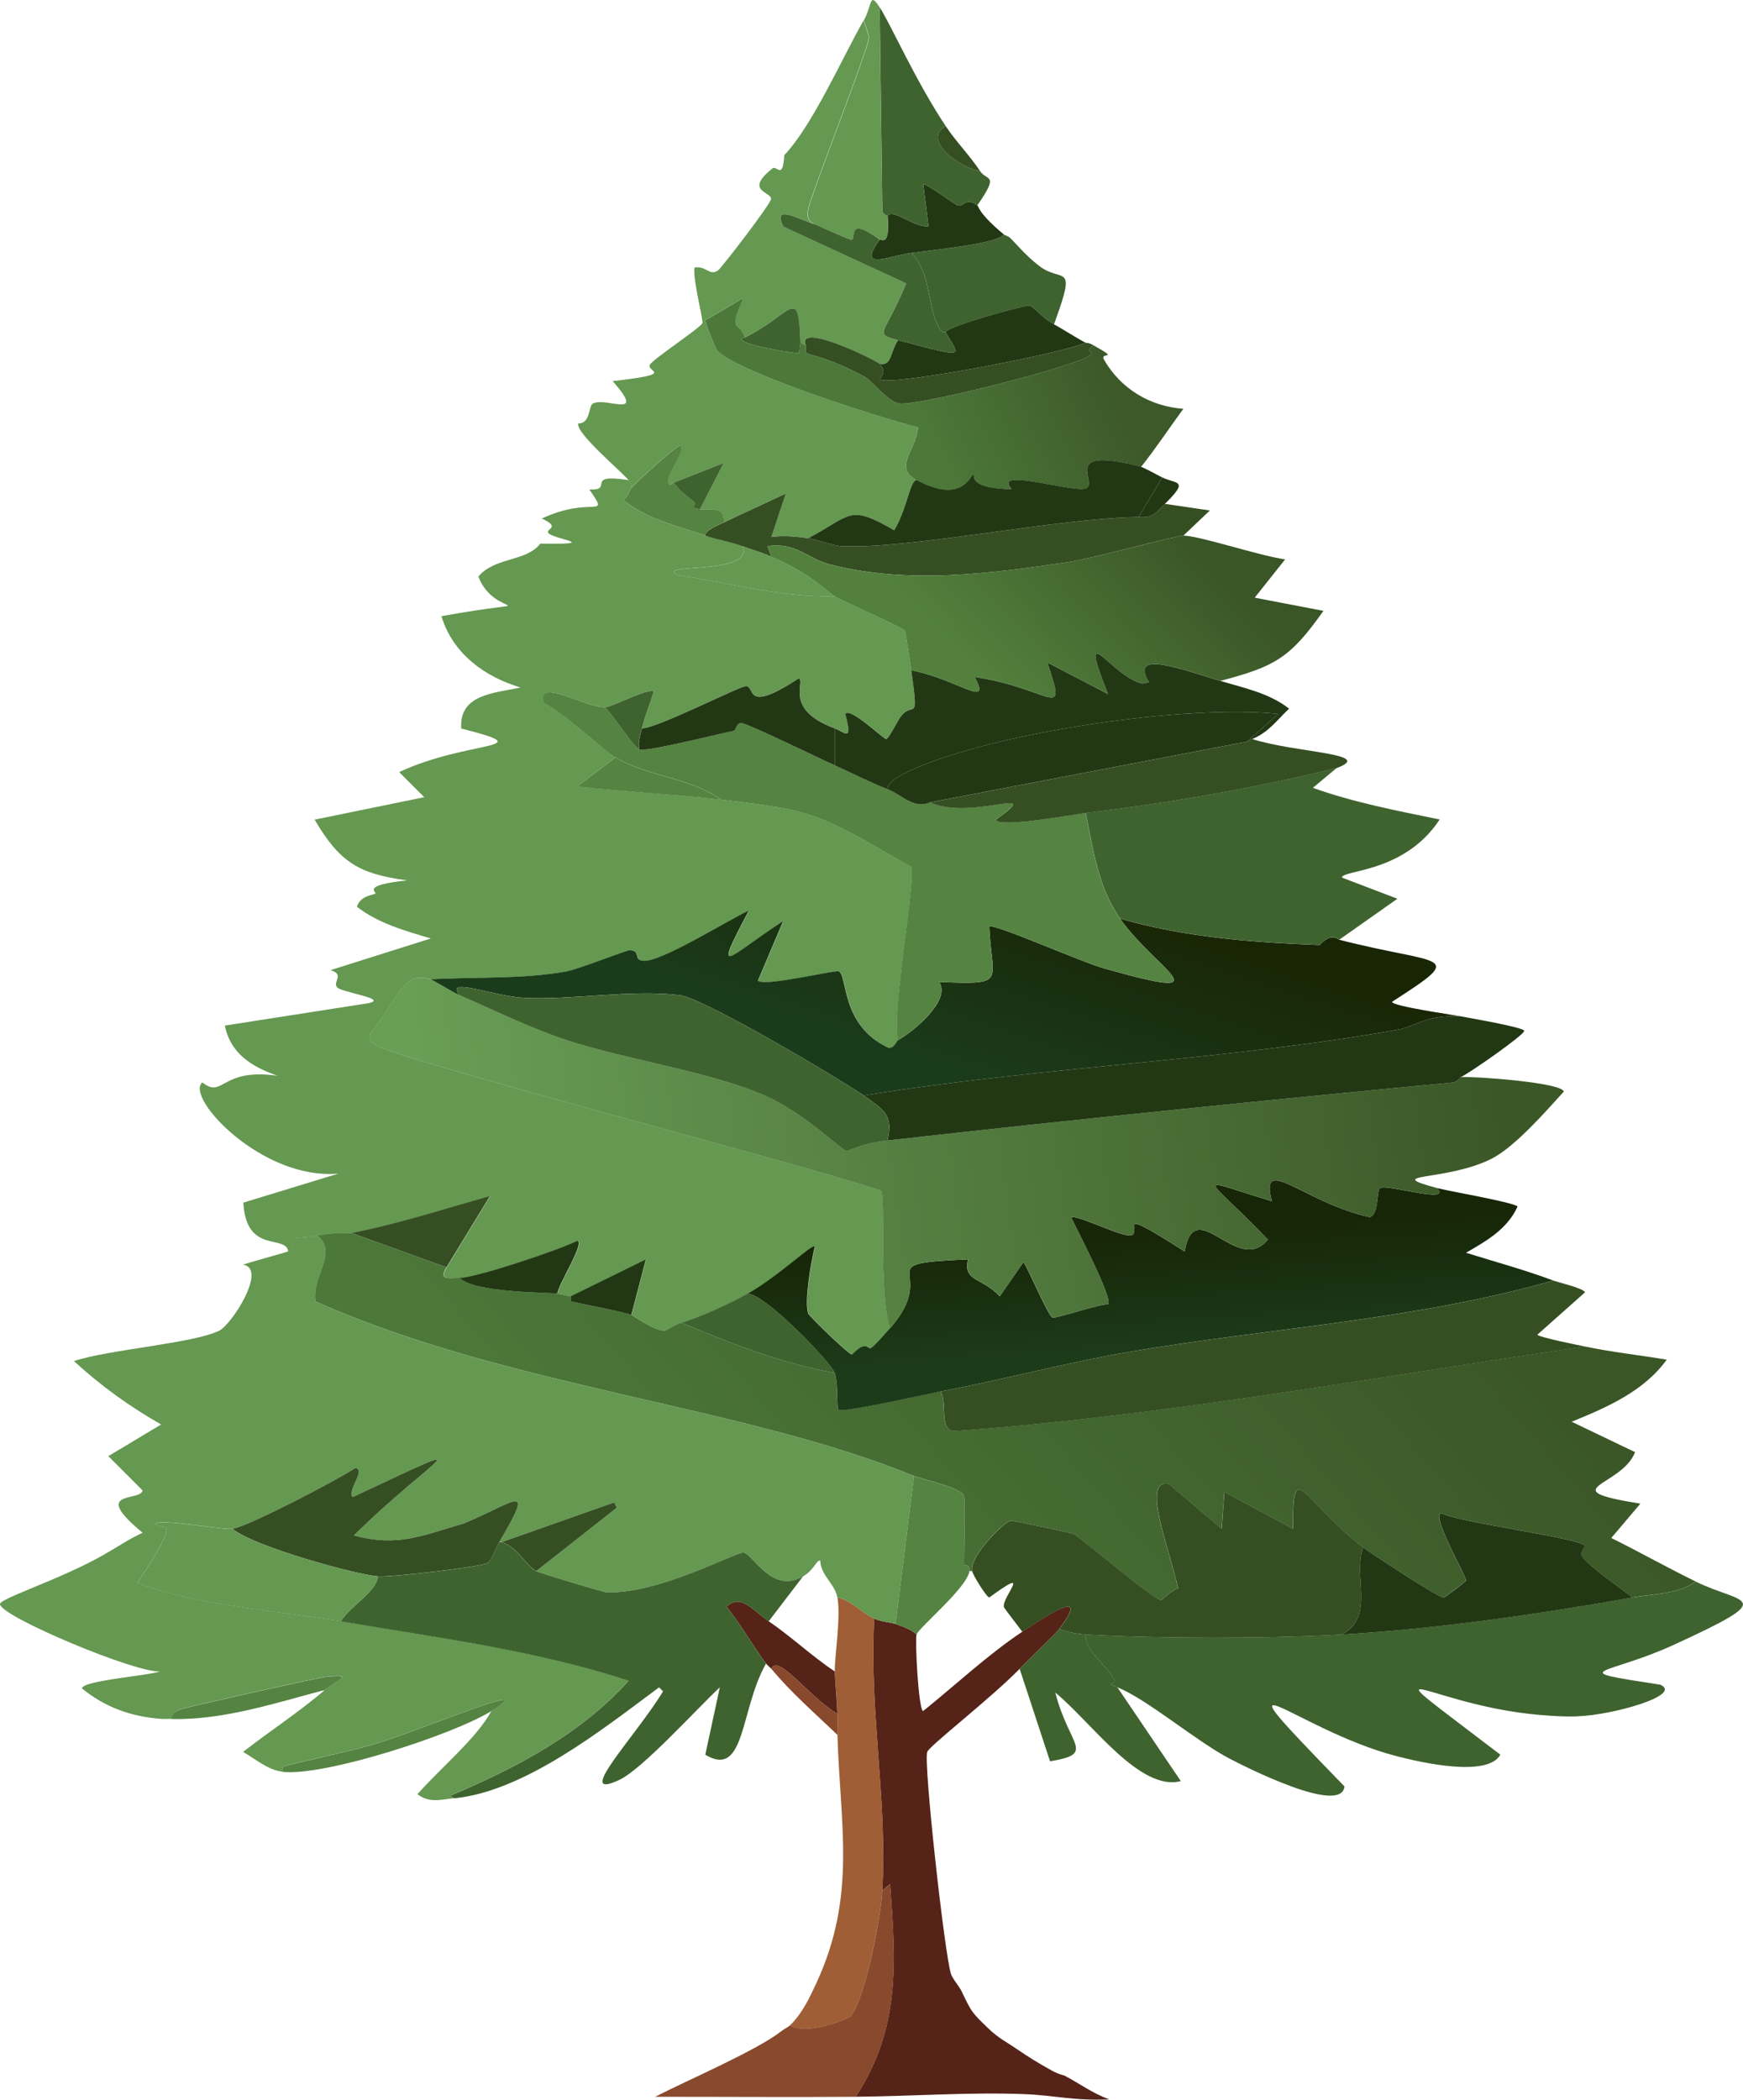 <?xml version="1.0" encoding="UTF-8"?><svg id="Layer_2" xmlns="http://www.w3.org/2000/svg" width="329.08" height="396.42" xmlns:xlink="http://www.w3.org/1999/xlink" viewBox="0 0 329.08 396.42"><defs><style>.cls-1{fill:#9f5e35;}.cls-1,.cls-2,.cls-3,.cls-4,.cls-5,.cls-6,.cls-7,.cls-8,.cls-9,.cls-10,.cls-11,.cls-12,.cls-13,.cls-14{stroke-width:0px;}.cls-2{fill:#552318;}.cls-3{fill:url(#linear-gradient);}.cls-4{fill:#558341;}.cls-5{fill:url(#linear-gradient-6);}.cls-6{fill:#223814;}.cls-7{fill:url(#linear-gradient-5);}.cls-8{fill:#354f23;}.cls-9{fill:url(#linear-gradient-2);}.cls-10{fill:url(#linear-gradient-3);}.cls-11{fill:#3f632f;}.cls-12{fill:#659851;}.cls-13{fill:#88492c;}.cls-14{fill:url(#linear-gradient-4);}</style><linearGradient id="linear-gradient" x1="255.86" y1="208.37" x2="131.97" y2="316.71" gradientUnits="userSpaceOnUse"><stop offset="0" stop-color="#3a5526"/><stop offset="1" stop-color="#4c793a"/></linearGradient><linearGradient id="linear-gradient-2" x1="216.51" y1="232.23" x2="217.97" y2="255.13" gradientUnits="userSpaceOnUse"><stop offset="0" stop-color="#172607"/><stop offset="1" stop-color="#1c3b19"/></linearGradient><linearGradient id="linear-gradient-3" x1="203.35" y1="60.06" x2="171.84" y2="75.09" gradientUnits="userSpaceOnUse"><stop offset="0" stop-color="#3d5929"/><stop offset="1" stop-color="#4c7839"/></linearGradient><linearGradient id="linear-gradient-4" x1="281.32" y1="196.8" x2="81.77" y2="224.65" gradientUnits="userSpaceOnUse"><stop offset="0" stop-color="#3b5727"/><stop offset="1" stop-color="#699e56"/></linearGradient><linearGradient id="linear-gradient-5" x1="186.73" y1="163.46" x2="174.13" y2="201.84" gradientUnits="userSpaceOnUse"><stop offset="0" stop-color="#192606"/><stop offset="1" stop-color="#1a3c1b"/></linearGradient><linearGradient id="linear-gradient-6" x1="216.04" y1="92.03" x2="181.86" y2="124.85" gradientUnits="userSpaceOnUse"><stop offset="0" stop-color="#3a5526"/><stop offset="1" stop-color="#53813d"/></linearGradient></defs><g id="Layer_1-2"><path class="cls-2" d="M199.99,307.59c-.32.42-6.02,5.99-7.48,7.48-5.68,5.79-17.12,14.59-17.46,15.71-.69,2.3,3.27,37.99,4.49,41.89.28.89,1.6,2.42,1.99,3.24,1.89,3.92,1.85,3.96,4.99,6.98,2.08,2,3.27,2.46,5.49,3.99,2.1,1.44,4.25,2.77,6.48,3.99,1.59.87,2.37.93,2.49,1,2.81,1.48,5.41,3.42,8.48,4.49-6.89.3-10.14-.77-16.21-1-10.57-.39-21.12.42-31.67.5,8.46-13.04,7.54-25.23,6.48-40.15l-1.5,1.25c1.01-17.04-2.51-34.31-1.5-51.37,1.26.58,3.34.77,3.99,1,1.28.45,2.98,1.03,3.99,1.99-.31,1.16.37,14.34,1.25,14.46,6.13-4.93,12.17-10.6,18.7-14.96,6.12-4.09,12.57-8.01,6.98-.5Z"/><path class="cls-1" d="M165.08,305.6c-1.01,17.06,2.51,34.33,1.5,51.37-.31,5.14-3.25,20.51-5.98,23.69-.39.46-8.03,3.71-11.47,1.75,2.34-2.29,3.64-5.07,4.99-7.98,7.68-16.57,4.48-29.89,3.99-46.88-.04-1.33.05-2.66,0-3.99-.11-2.67-.38-5.35-.5-7.98-.1-2.32,1.18-10.25.5-13.96,2.17.24,4.68,2.92,6.98,3.99Z"/><path class="cls-13" d="M161.59,395.87c-12.63.09-25.27-.01-37.9,0,6.19-3.19,19.22-8.74,23.94-12.47.36-.29,1.21-.71,1.5-1,3.44,1.96,11.08-1.29,11.47-1.75,2.73-3.18,5.68-18.55,5.98-23.69l1.5-1.25c1.06,14.91,1.98,27.11-6.48,40.15Z"/><path class="cls-2" d="M145.13,306.09c4.28,2.92,8.15,6.59,12.47,9.48.12,2.63.39,5.31.5,7.98-5.04-2.84-11.3-11.54-12.47-8.48-.27-.32-.66-.57-1-1-1.8-2.25-5.11-7.93-7.48-10.72,2.77-2.55,4.87.63,7.98,2.74Z"/><path class="cls-13" d="M158.1,323.55c.05,1.33-.04,2.66,0,3.99-4.2-4.05-8.73-7.96-12.47-12.47,1.17-3.06,7.42,5.64,12.47,8.48Z"/><path class="cls-12" d="M59.85,233.28c4.15,3.17-1,7.63-.25,12.47,36.47,16.21,80.42,19.6,112.96,32.92l-3.49,27.93c-.65-.23-2.73-.42-3.99-1-2.31-1.07-4.81-3.75-6.98-3.99-.47-2.6-3.15-4.17-3.24-6.98-.77-.09-1.14,1.78-3.24,2.99-5.91,3.41-9.42-4.21-11.22-4.49-1.34-.21-15.94,7.88-25.93,7.48-.69-.03-12.61-3.66-13.22-3.99l15.21-11.97-.5-1q-10.6,3.74-21.2,7.48h-.5c6.96-11.8,3.05-7.54-6.73-3.49-7.87,2.24-12.37,4.51-20.7,2.24,14.78-14.66,26.37-19.71-.25-7.23-1.07-1.37,2.61-5.16.5-5.49-4.03,2.62-20.29,11.04-23.19,11.47-1.74.26-15.24-2.23-14.46-.75.69,1.32,5.8-3.07-3.49,10.97,12.07,4.47,25.67,5.07,38.4,7.23,18.23,3.1,36.75,5.44,54.36,11.22-9.1,10.08-21.31,16.49-33.66,21.69l.75.5c-2.5.25-4.7,1-6.98-.75,4.27-4.86,11.26-10.62,13.96-15.71,10.21-6.32-12.74,3.35-21.2,5.98-5.69,1.77-16.02,3.76-17.95,4.49-.39.15-.25.66-.25,1-2.78-.3-5.16-2.43-7.48-3.74,5.12-4,10.52-7.47,15.46-11.72,2.21-1.9,5.9-3.03.25-2.49-1.37.13-24.07,5.22-26.93,5.98-.81.22-2.49.78-2.24,1.99-.66-.01-1.34.05-1.99,0-5.61-.4-10.58-2.17-14.96-5.74-.04-1.51,13.1-2.46,14.71-3.24C25.97,316.02.03,305.18,0,302.85c-.02-1.08,11.3-4.61,19.45-9.23,2.49-1.41,4.87-3.04,7.48-4.24-9.97-8.22-.44-5.8,0-7.98l-6.48-6.48,9.97-5.98c-5.93-3.38-11.44-7.34-16.46-11.97,6.59-2.2,22.5-3.32,27.43-5.74,2.35-1.15,9.16-11.72,4.49-12.47,1.86-.62,8.09-2.29,8.48-2.49,2.22-1.17-.32-1.6,1.25-2.49.19-.11,2.77-.2,4.24-.5Z"/><path class="cls-3" d="M66.33,232.78l17.95,6.48c-1.5,2.54.5,2.02,2.49,1.99,2.67,2.88,17.09,2.72,18.45,2.99.82.16,1.69.32,2.49.5.05.01-.18.9.25,1,3.71.85,7.55,1.48,11.22,2.49.35.1,4.27,2.98,6.23,2.99.53,0,1.51-1,3.24-1.5,9.41,3.95,18.9,7.68,28.93,9.48.74,2.28.27,6.64.75,6.98.79.57,16.75-3.03,19.2-3.49,1.42,2-.42,7.41,2.74,7.48,39.96-2.94,79.35-10.19,118.95-15.96,5.06,1.07,10.36,1.64,15.46,2.49-4.35,6.03-11.39,9.04-17.95,11.72l11.97,5.74c-2.46,6.51-15.99,6.98,1,9.73l-5.49,6.48c5.37,2.66,10.58,5.6,15.96,8.23-3.5,2.43-7.94,2.28-11.97,2.99-2.26-1.82-8.19-5.82-9.48-7.73-.55-.82.54-1.9.5-1.99-.65-1.49-23.78-4.38-27.18-6.23-1.82.54,4.41,11.23,4.74,12.72-.04.26-3.97,3.21-4.24,3.24-.89.09-13.58-8.24-15.21-9.48-11.48-8.75-13.32-17.54-13.22-3.49q-6.48-3.49-12.97-6.98l-.5,6.98q-4.99-4.24-9.97-8.48c-5.27-.98-.06,11.74,1.75,19.7-1.29.41-3.04,2.24-3.24,2.24-1.24.06-15.51-12.07-16.46-12.47-.56-.24-11.36-2.55-11.97-2.49-1.07.11-7.73,6.57-7.23,9.48h-.5c.19-1.39-1-.89-1-1.25.03-2.07.25-12.3,0-12.97-.59-1.54-7.88-3.09-9.48-3.74-32.55-13.31-76.49-16.71-112.96-32.92-.75-4.83,4.4-9.3.25-12.47,3.27-.66,6.16-.44,6.48-.5Z"/><path class="cls-11" d="M297.74,324.05c-2.85.09-6.38-.17-9.23-.5-20.07-2.34-31.69-12.48-5.24,7.73-2.4,4.31-14.77,1.54-19.7.25-19.13-4.99-36.35-21.64-9.73,5.74-.55,5.55-18.87-3.76-21.69-5.24-6.29-3.28-15.66-11.29-21.2-13.47-2.8-1.1-.17-.51-.5-1.25-1.28-2.9-5.63-5.39-5.49-8.73,13.99.8,34.54.81,48.38,0,18.2-1.07,36.91-3.81,54.86-6.98,4.03-.71,8.47-.56,11.97-2.99,8.81,4.31,16.23,2.59-4.24,11.97-12.68,5.81-21.09,4.64-2.49,7.48,4.45,1.91-8.84,5.76-15.71,5.98Z"/><path class="cls-12" d="M153.61,42.27c-3.38-1.12-7.75-3.77-5.74.5q11.6,5.36,23.19,10.72c-4.03,9.88-6.34,9.41-1.5,10.72-1.48,2.12-1.17,5-3.49,4.49-.55-.65-15.74-8.09-13.96-3.49-.02-.05-.79-.44-1-.5-.35-11.24-1.6-5.35-10.47-1-1.2-3.46-3.24-.6-.25-7.48l-7.23,4.24c-.11.36,2.03,5.52,2.24,5.74,4.11,4.2,30.63,12.61,37.9,14.46-.25,4.25-4.77,7.57-.25,9.97-1.31.1-1.8,5.48-4.24,9.48-8.66-5.02-8.04-2.82-16.21,1.5-2.15-.34-4.8-.57-6.98-.25l2.74-8.23c-3.88,1.87-7.84,3.63-11.72,5.49.17-3.22-2.55-2.24-4.49-2.49l4.49-8.73-9.48,3.74c-.16-.2-1.19,1.39-1-.75.11-1.24,3.41-5.7,2.24-6.23-.55-.26-8.64,7.15-9.23,7.98.09-.54-.19-1.11-.5-1.5-1.24-1.56-10.15-9-9.48-10.72,2.3.1,1.92-3.32,2.74-3.74,2.59-1.33,10.27,3.16,3.74-4.24,11.83-1.34,6.65-1.67,6.98-2.99.24-.95,9.76-7.13,9.97-7.98.16-.65-1.86-8.36-1.5-10.47,2.19-.4,2.87,1.73,4.49.5.67-.51,10.02-12.63,9.97-13.47-.08-1.39-5.08-1.47.25-5.74.82-.66,1.98,2.29,2.24-2.49,5.38-5.73,10.72-17.93,14.96-25.44.29.76,1.03,2.94,1,3.24-.29,2.69-11.11,30.01-11.47,32.42-.21,1.4-.14,1.91,1,2.74Z"/><path class="cls-11" d="M190.52,44.76c1.01.83,2.95,3.38,5.74,5.49,4.38,3.32,7.14-1.05,2.74,10.97-2.7-1.48-3.72-3.41-4.74-3.49-.85-.07-15,3.72-15.71,4.99-.05-.09-.7.48-1.5-1.25-2.03-4.4-1.32-9.95-4.99-13.72,5.24-.71,16.29-1.79,17.46-3.49.13.11.86.39,1,.5Z"/><path class="cls-6" d="M184.53,38.77c.3.22.02,1.33,4.99,5.49-1.16,1.7-12.22,2.78-17.46,3.49-4.28.58-10.39,3.54-5.98-2.49.21-.29,2.01,1.66,1.5-4.49,1.01-1.5,4.71,2.1,7.73,1.99l-1-7.98c.46-.26,5.58,3.57,6.48,3.99,1.04.48,1.45-1.7,3.74,0Z"/><path class="cls-11" d="M178.55,23.81c-4.75,2.64,3.01,8.06,6.48,8.48,1.3,1.97,3.72.36-.5,6.48-2.29-1.7-2.7.48-3.74,0-.9-.42-6.02-4.25-6.48-3.99l1,7.98c-3.02.11-6.72-3.49-7.73-1.99,0-.06-.42.04-1-.75q-.25-19.33-.5-38.65c2.19,3.4,6.7,13.75,12.47,22.44Z"/><path class="cls-12" d="M166.08,1.37q.25,19.33.5,38.65c.57.78.99.69,1,.75.51,6.15-1.29,4.2-1.5,4.49-6.15-4.57-4.45-.36-5.24,0-.36.16-6.23-2.66-7.23-2.99-1.14-.83-1.21-1.34-1-2.74.36-2.4,11.18-29.73,11.47-32.42.03-.3-.7-2.48-1-3.24,1.61-2.84,1-5.6,2.99-2.49Z"/><path class="cls-8" d="M178.55,23.81c1.97,2.97,4.5,5.48,6.48,8.48-3.47-.42-11.24-5.83-6.48-8.48Z"/><path class="cls-12" d="M118.7,90.64c.31.39.59.96.5,1.5-.52.73-.63,1.73-1.5,2.24,4.4,3.74,10.16,4.85,15.46,6.73,2.14.76,4.47,1.07,6.98,1.99,2.51,5.58-16.87,3.13-12.22,5.49,9.86,1.43,19.68,4.25,29.67,3.99,1.87,1.13,12.83,5.85,13.22,6.48.2.32,1.09,6.4,1.25,7.48,1.48,10.47.4,5.59-1.99,8.73-.47.61-2.26,4.19-2.74,4.24-.47.05-6.97-6.21-7.73-4.74,1.47,5.48-.07,3.46-1.99,2.74-9.57-3.55-5.59-8.53-6.73-9.48-10.35,6.78-8.21,1.7-9.97,1.5-1.06-.12-16.67,7.91-19.7,7.98.58-2.41,1.54-4.62,2.24-6.98-1.16-.69-7.8,2.94-9.23,2.99-3.6.14-13.13-5.84-11.47-.75,3.92,1.99,11.12,8.85,13.47,10.22l-7.23,5.49c9.04,1.03,18.14,1.42,27.18,2.49,17.95,2.13,18.12,2.49,35.91,12.72.93,2.43-3.83,27.63-2.49,32.67-.1.06-.71,1.6-1.75,1.5-9.18-4.2-7.71-13.85-9.48-14.46-.72-.25-14.25,3-15.21,1.75l4.74-11.22c-10.63,6.91-13.48,11.27-6.48-1.99-3.95,1.81-16.64,9.81-19.95,9.48-1.93-.2-.31-1.88-2.49-1.99-.63-.03-9.66,3.57-11.97,3.99-8.37,1.51-17.23,1-25.68,1.5-5.34-1.84-6.09,3.8-11.47,10.22-.21,1.71.09,1.48,1.25,2.24,4.13,2.74,82.66,23.01,95.26,27.43.88,1.06-.45,20.28,1.75,25.93-5.27,6.01-2.98,2.95-5.24,3.49-.74.18-1.87,1.49-1.99,1.5-.56.02-8.04-7.2-8.23-7.73-.77-2.17.47-9.68,1.25-12.72-.7-.35-6.75,5.59-12.72,8.98-3.03,1.72-9.22,4.55-12.47,5.49-1.73.5-2.71,1.5-3.24,1.5-1.96-.01-5.88-2.89-6.23-2.99l2.74-10.47q-7.11,3.49-14.21,6.98c-.8-.17-1.68-.33-2.49-.5.13-1.74,5.34-9.81,3.74-9.97-4.19,2-19.11,6.94-22.19,6.98-1.99.03-3.99.54-2.49-1.99l8.23-13.47c-8.7,2.45-17.28,5.28-26.18,6.98-.32.06-3.21-.16-6.48.5-1.47.3-4.05.39-4.24.5-1.57.9.97,1.32-1.25,2.49-.46-3.34-7.92.6-8.48-9.23l17.95-5.49c-14.49,1.31-29.07-14.51-25.68-17.21,3.99,3.18,3.43-2.83,14.21-1.25-4.84-1.69-8.87-4.13-9.97-9.48q13.59-2.12,27.18-4.24c3.73-.87-5.12-1.99-5.98-2.99-.9-1.04,1.5-2.42-1.25-3.24q9.48-2.99,18.95-5.98c-4.85-1.43-9.92-2.85-13.96-5.98.63-2.13,3.07-2.2,3.49-2.49.38-.26-2.96-1.56,5.98-2.49-9.18-1.25-12.71-3.42-17.46-11.47q10.35-2.12,20.7-4.24l-4.74-4.74c13.05-6.11,27.42-4.24,11.72-8.23-.41-6.37,5.97-6.66,11.22-7.73-6.89-2.07-12.8-6.42-14.96-13.47,20.85-3.82,10.08.76,6.98-7.48,3.13-3.75,8.91-2.71,11.72-6.23,11.77.2,2.45-.81,1.5-1.99-.64-.8,2.53-1.01-1.25-2.74,9.48-4.44,12.99.36,8.98-5.49,4.84.27-1.19-3.11,7.48-1.75Z"/><path class="cls-4" d="M183.03,296.62c-.43,3.14-9.65,10.75-9.97,11.97-1.01-.97-2.71-1.54-3.99-1.99l3.49-27.93c1.6.65,8.89,2.2,9.48,3.74.25.67.03,10.89,0,12.97,0,.36,1.19-.14,1,1.25Z"/><path class="cls-11" d="M101.24,296.62c.61.33,12.53,3.96,13.22,3.99,9.99.4,24.59-7.69,25.93-7.48,1.8.28,5.31,7.9,11.22,4.49l-6.48,8.48c-3.11-2.12-5.21-5.29-7.98-2.74,2.37,2.79,5.68,8.47,7.48,10.72-4.94,8.63-3.84,21.79-11.47,17.21l2.74-12.72c-4.41,4.1-14.56,15.38-18.95,17.46-8.99,4.25,3.27-8.45,8.23-16.71l-.75-.75c-10.63,7.89-25.29,19.6-38.65,20.95l-.75-.5c12.36-5.21,24.57-11.61,33.66-21.69-17.61-5.78-36.13-8.12-54.36-11.22,1.91-3.02,6.86-5.68,6.98-8.48,2.37.2,19.33-1.77,20.7-2.49.8-.42,1.73-3.12,2.24-3.99h.5c3.18,1.2,4.6,4.48,6.48,5.49Z"/><path class="cls-8" d="M94.26,291.13c-.52.87-1.44,3.57-2.24,3.99-1.37.72-18.33,2.69-20.7,2.49-4.21-.35-23.42-5.61-27.43-8.98,2.9-.43,19.16-8.85,23.19-11.47,2.11.33-1.57,4.12-.5,5.49,26.62-12.48,15.03-7.43.25,7.23,8.33,2.27,12.83,0,20.7-2.24,9.78-4.05,13.7-8.3,6.73,3.49Z"/><path class="cls-12" d="M43.89,288.64c4.01,3.36,23.22,8.62,27.43,8.98-.12,2.8-5.07,5.46-6.98,8.48-12.73-2.16-26.34-2.76-38.4-7.23,9.29-14.04,4.18-9.65,3.49-10.97-.78-1.48,12.72,1,14.46.75Z"/><path class="cls-4" d="M92.76,323.05c-7.21,4.46-31.42,12.33-39.4,11.47,0-.33-.14-.85.25-1,1.93-.72,12.26-2.72,17.95-4.49,8.46-2.63,31.41-12.31,21.2-5.98Z"/><path class="cls-8" d="M101.24,296.62c-1.89-1.01-3.3-4.28-6.48-5.49q10.6-3.74,21.2-7.48l.5,1-15.21,11.97Z"/><path class="cls-4" d="M61.34,319.06c-9.47,2.48-19.02,5.69-28.93,5.49-.25-1.21,1.43-1.78,2.24-1.99,2.86-.76,25.56-5.85,26.93-5.98,5.65-.54,1.96.59-.25,2.49Z"/><path class="cls-9" d="M271.31,224.3c2.17.59,14.43,2.67,15.21,3.49-1.95,4.27-5.82,6.47-9.73,8.73,5.5,1.71,11.06,3.22,16.46,5.24-26.1,7.46-53.39,8.93-80.05,13.47-11.93,2.03-23.77,5.24-35.66,7.48-2.45.46-18.41,4.06-19.2,3.49-.48-.35,0-4.7-.75-6.98-.61-1.87-13.19-15.05-16.46-14.96,5.97-3.39,12.02-9.32,12.72-8.98-.77,3.03-2.02,10.55-1.25,12.72.19.53,7.66,7.75,8.23,7.73.12,0,1.26-1.32,1.99-1.5,2.26-.54-.04,2.52,5.24-3.49,9.75-11.11-4.94-12.14,14.71-12.97-1,4.25,2.61,3.32,5.98,6.98l4.49-6.48c.98,1.47,4.69,10.24,5.49,10.47.75.22,8.47-2.48,10.47-2.49,1-1.01-6.04-14.39-6.98-16.46,2.1-.25,10.68,4.49,11.72,3.24,1.12-1.34-3.18-4.96,9.73,3.24,1.95-11.11,9.96,4.77,15.71-2.24-11.7-12.26-14.87-12.04.75-7.23-2.38-9.16,5.92.18,18.45,2.99,1.8-.42,1.29-5.06,1.99-5.49,1.36-.82,13.74,3.18,10.72,0Z"/><path class="cls-8" d="M257.35,292.13c-1.98,5.5,2.33,13.1-3.99,16.46-13.84.81-34.39.8-48.38,0-1.48-.08-3.6-.5-4.99-1,5.59-7.51-.86-3.59-6.98.5-.49-.75-3.46-4.45-3.49-4.74-.24-2.06,5.64-7.89-2.74-1.75-.53-.05-3.12-4.26-3.24-4.99-.5-2.9,6.17-9.37,7.23-9.48.61-.06,11.41,2.26,11.97,2.49.95.4,15.22,12.52,16.46,12.47.2,0,1.95-1.84,3.24-2.24-1.81-7.96-7.01-20.68-1.75-19.7q4.99,4.24,9.97,8.48l.5-6.98q6.48,3.49,12.97,6.98c-.11-14.05,1.74-5.26,13.22,3.49Z"/><path class="cls-8" d="M299.24,254.23c-39.6,5.77-78.99,13.02-118.95,15.96-3.16-.07-1.32-5.49-2.74-7.48,11.89-2.24,23.72-5.45,35.66-7.48,26.65-4.53,53.95-6,80.05-13.47.96.36,5.82,1.48,5.98,2.24q-4.49,3.99-8.98,7.98c.1.45,7.81,2,8.98,2.24Z"/><path class="cls-6" d="M308.22,301.61c-17.96,3.17-36.66,5.91-54.86,6.98,6.32-3.36,2.01-10.96,3.99-16.46,1.63,1.24,14.32,9.57,15.21,9.48.27-.03,4.2-2.98,4.24-3.24-.33-1.49-6.56-12.18-4.74-12.72,3.41,1.85,26.53,4.74,27.18,6.23.04.09-1.05,1.18-.5,1.99,1.29,1.91,7.21,5.91,9.48,7.73Z"/><path class="cls-11" d="M157.6,259.21c-10.03-1.8-19.52-5.53-28.93-9.48,3.24-.93,9.44-3.76,12.47-5.49,3.27-.09,15.85,13.09,16.46,14.96Z"/><path class="cls-8" d="M84.29,239.26l-17.95-6.48c8.9-1.71,17.48-4.54,26.18-6.98l-8.23,13.47Z"/><path class="cls-6" d="M105.23,244.25c-1.36-.27-15.79-.11-18.45-2.99,3.08-.04,18-4.98,22.19-6.98,1.6.16-3.61,8.24-3.74,9.97Z"/><path class="cls-6" d="M119.2,248.24c-3.67-1.02-7.51-1.65-11.22-2.49-.43-.1-.2-.99-.25-1q7.11-3.49,14.21-6.98l-2.74,10.47Z"/><path class="cls-10" d="M140.64,63.71c-3.1.59,5.41,2.56,10.22,2.99l.25-1.99c.21.06.98.45,1,.5.15.36-.27,1.18.25,1.5.51.31,4.43.9,10.97,4.49,1.31.72,4.29,4.69,6.48,4.99,3.53.48,34.03-7.13,36.16-9.23.42-.42-1.2-.73.5-1.75,5.22,2.91,1.03,1.08,1.99,2.74,3.21,5.53,8.73,8.78,14.96,9.23-2.67,3.63-5.17,7.43-7.98,10.97-15.16-3.95-8.39,2.69-10.22,3.99-1.8,1.28-18.22-4.16-14.21.25-8.36-.19-6.83-2.58-7.23-2.74-.57-.23-1.8,5.74-10.72,1-4.52-2.4,0-5.73.25-9.97-7.27-1.85-33.79-10.27-37.9-14.46-.22-.22-2.35-5.38-2.24-5.74l7.23-4.24c-3,6.88-.95,4.02.25,7.48Z"/><path class="cls-6" d="M198.99,61.22c1.99,1.1,3.97,2.44,5.98,3.49-4.67,2.1-36.5,8.13-38.65,6.98-.65-.35,1.48-.96-.25-2.99,2.32.51,2.02-2.37,3.49-4.49,13.86,3.74,11.32,2.91,8.98-1.5.71-1.26,14.86-5.06,15.71-4.99,1.01.08,2.04,2.01,4.74,3.49Z"/><path class="cls-8" d="M166.08,68.7c1.72,2.03-.4,2.65.25,2.99,2.15,1.14,33.98-4.88,38.65-6.98.07.04.45-.09,1.5.5-1.7,1.01-.08,1.33-.5,1.75-2.12,2.1-32.63,9.7-36.16,9.23-2.19-.3-5.18-4.27-6.48-4.99-6.54-3.59-10.47-4.18-10.97-4.49-.52-.32-.1-1.14-.25-1.5-1.78-4.6,13.41,2.84,13.96,3.49Z"/><path class="cls-11" d="M204.98,308.59c-.15,3.33,4.2,5.83,5.49,8.73.33.74-2.31.15.5,1.25l11.97,17.7c-7.77,2.04-16.94-11.19-23.69-16.71,2.58,10.17,7.77,11.51-1,12.97l-5.74-17.46c1.46-1.49,7.17-7.06,7.48-7.48,1.39.49,3.51.91,4.99,1Z"/><path class="cls-8" d="M152.61,101.61c1.74.27,4.69,1.42,6.23,1.5,12.72.65,40.87-5.31,56.11-5.49,2.83.24,3.41-.94,4.99-2.49l8.48,1.25-4.99,4.74c-1.27-.03-17.03,4.29-21.69,4.99-14.88,2.21-30.18,4.21-44.89.5-4.48-1.13-6.45-4.29-11.97-3.49l.75,1.99c-1.93-.85-3.58-1.3-5.49-1.99-2.52-.92-4.84-1.23-6.98-1.99-.13-.98,2.44-1.99,3.49-2.49,3.88-1.86,7.84-3.62,11.72-5.49l-2.74,8.23c2.19-.32,4.84-.09,6.98.25Z"/><path class="cls-6" d="M215.45,88.15c.64.17,2.98,1.5,3.99,1.99l-4.49,7.48c-15.24.18-43.39,6.13-56.11,5.49-1.55-.08-4.5-1.22-6.23-1.5,8.17-4.32,7.55-6.51,16.21-1.5,2.44-4,2.93-9.37,4.24-9.48,8.92,4.74,10.15-1.23,10.72-1,.4.16-1.13,2.55,7.23,2.74-4-4.41,12.42,1.03,14.21-.25,1.83-1.3-4.93-7.94,10.22-3.99Z"/><path class="cls-11" d="M153.61,42.27c1,.33,6.88,3.15,7.23,2.99.79-.36-.91-4.57,5.24,0-4.41,6.03,1.71,3.07,5.98,2.49,3.67,3.76,2.95,9.32,4.99,13.72.8,1.72,1.45,1.16,1.5,1.25,2.34,4.41,4.89,5.24-8.98,1.5-4.85-1.31-2.53-.84,1.5-10.72q-11.6-5.36-23.19-10.72c-2.01-4.27,2.35-1.62,5.74-.5Z"/><path class="cls-4" d="M127.18,91.14c1.55,1.97,2.22,2.24,3.99,3.74.45.38-1.24.95,1,1.25,1.94.25,4.66-.73,4.49,2.49-1.05.5-3.62,1.51-3.49,2.49-5.3-1.88-11.06-3-15.46-6.73.87-.52.98-1.51,1.5-2.24.59-.83,8.67-8.23,9.23-7.98,1.16.54-2.13,5-2.24,6.23-.2,2.14.84.55,1,.75Z"/><path class="cls-11" d="M151.12,64.71l-.25,1.99c-4.82-.43-13.32-2.4-10.22-2.99,8.87-4.35,10.12-10.24,10.47,1Z"/><path class="cls-11" d="M132.16,96.13c-2.24-.29-.55-.87-1-1.25-1.77-1.5-2.44-1.77-3.99-3.74l9.48-3.74-4.49,8.73Z"/><path class="cls-14" d="M81.29,184.9c.71.24,3.94,2.32,5.49,2.99,6.7,2.92,13.23,6.18,20.2,8.48,10.87,3.59,27.34,6.05,37.4,10.47,7.66,3.37,14.53,10.39,15.46,10.47.4.03,2.37-1.39,7.73-1.99,35.63-4.03,71.28-7.58,106.98-10.97,1.18-.63,1.17-.97,1.25-1,2.63-.16,19.08,1.02,19.45,2.74-3.43,3.77-9.3,10.52-13.72,12.72-8.57,4.27-20.83,2.62-10.22,5.49,3.01,3.18-9.36-.82-10.72,0-.71.43-.19,5.07-1.99,5.49-12.53-2.81-20.84-12.15-18.45-2.99-15.62-4.81-12.45-5.03-.75,7.23-5.75,7.01-13.76-8.87-15.71,2.24-12.91-8.2-8.61-4.58-9.73-3.24-1.04,1.25-9.62-3.5-11.72-3.24.94,2.07,7.98,15.45,6.98,16.46-2,0-9.72,2.72-10.47,2.49-.79-.24-4.51-9.01-5.49-10.47l-4.49,6.48c-3.38-3.66-6.98-2.73-5.98-6.98-19.65.82-4.96,1.86-14.71,12.97-2.19-5.66-.86-24.88-1.75-25.93-12.6-4.42-91.13-24.69-95.26-27.43-1.16-.77-1.46-.53-1.25-2.24,5.39-6.43,6.13-12.07,11.47-10.22Z"/><path class="cls-7" d="M169.57,196.37c3.01-1.7,10.07-7.58,7.73-10.97,13.06.5,9.94.18,9.48-10.47,1.01-.59,17.13,6.63,21.94,7.98,23.08,6.49,9.56.17,2.74-9.48,12.28,3.54,24.96,4.5,37.65,4.99.22,0,1.82-2.44,3.74-1,19.25,4.97,24.48,2.4,9.97,11.72-.02.83,11.55,2.46,12.97,2.74-6.57-.34-8.58,1.93-11.72,2.49-33.31,5.96-67.58,6.99-100.99,12.47-3.06-2.21-29.48-18.05-34.66-18.95-9.43-1.12-20.35.95-29.43.5-5.84-.29-15.14-4.09-12.22-.5-1.55-.68-4.78-2.75-5.49-2.99,8.46-.5,17.32.02,25.68-1.5,2.31-.42,11.34-4.02,11.97-3.99,2.18.12.56,1.8,2.49,1.99,3.31.34,16-7.67,19.95-9.48-7,13.27-4.15,8.91,6.48,1.99l-4.74,11.22c.96,1.25,14.49-2,15.21-1.75,1.76.62.3,10.27,9.48,14.46,1.03.1,1.65-1.44,1.75-1.5Z"/><path class="cls-4" d="M114.21,133.53c1.41,1.29,5.56,7.67,6.48,7.98,1.4.47,14.79-2.91,17.7-3.49.67-.14.43-1.39,1.5-1.5.97-.1,15.22,6.9,17.7,7.98,3.4,1.47,6.46,3.13,9.97,4.49,2.64,1.02,4.95,3.87,7.98,2.49,7.96,3.55,22.09-3.56,12.47,3.24.28,1.7,14.75-.98,16.96-1.25,1.4,6.92,2.37,14.13,6.48,19.95,6.82,9.65,20.34,15.96-2.74,9.48-4.81-1.35-20.94-8.57-21.94-7.98.47,10.65,3.59,10.98-9.48,10.47,2.34,3.39-4.72,9.27-7.73,10.97-1.34-5.04,3.42-30.24,2.49-32.67-17.78-10.23-17.96-10.59-35.91-12.72-5.83-4.21-13.58-4.25-19.95-7.98-2.35-1.37-9.54-8.24-13.47-10.22-1.66-5.1,7.87.88,11.47.75Z"/><path class="cls-5" d="M223.43,101.12c3.16.06,14.34,3.81,19.2,4.49l-5.74,7.23q6.48,1.25,12.97,2.49c-6.29,8.92-9.16,10.51-19.45,13.22-7.98-2.41-17.14-5.86-13.47.25l-1.25.25c-5.78-1.23-12.53-13.25-6.48,1.99l-11.47-5.98c3.92,11.56.85,4.94-13.72,2.74,3.36,6.23-3.3.38-11.97-1.25-.15-1.08-1.05-7.16-1.25-7.48-.38-.63-11.34-5.36-13.22-6.48-1.47-.88-4.06-4-11.97-7.48l-.75-1.99c5.52-.8,7.49,2.36,11.97,3.49,14.71,3.71,30.01,1.71,44.89-.5,4.67-.69,20.43-5.01,21.69-4.99Z"/><path class="cls-6" d="M230.41,128.55c4.47,1.35,9.18,2.28,12.97,5.24-2.32,2.19-3.86,4.49-6.98,5.74-.4.16-.6.45-1,.5l5.98-5.24c-17.18-1.9-54.04,3.51-69.57,10.72-1.22.57-4.37,2.04-4.24,3.49-3.51-1.36-6.58-3.01-9.97-4.49v-6.98c1.93.71,3.46,2.74,1.99-2.74.76-1.48,7.26,4.79,7.73,4.74.48-.05,2.27-3.63,2.74-4.24,2.4-3.14,3.48,1.74,1.99-8.73,8.67,1.63,15.33,7.47,11.97,1.25,14.57,2.2,17.63,8.81,13.72-2.74l11.47,5.98c-6.05-15.25.71-3.22,6.48-1.99l1.25-.25c-3.67-6.11,5.48-2.66,13.47-.25Z"/><path class="cls-6" d="M157.6,137.52v6.98c-2.48-1.08-16.74-8.08-17.7-7.98-1.06.11-.82,1.36-1.5,1.5-2.91.58-16.3,3.96-17.7,3.49-.28-1.48.17-2.62.5-3.99,3.03-.07,18.64-8.1,19.7-7.98,1.77.2-.38,5.29,9.97-1.5,1.14.95-2.84,5.93,6.73,9.48Z"/><path class="cls-12" d="M145.63,105.11c7.91,3.48,10.5,6.6,11.97,7.48-10,.26-19.81-2.56-29.67-3.99-4.65-2.36,14.73.09,12.22-5.49,1.9.7,3.56,1.15,5.49,1.99Z"/><path class="cls-4" d="M136.15,150.99c-9.04-1.07-18.14-1.46-27.18-2.49l7.23-5.49c6.37,3.73,14.12,3.77,19.95,7.98Z"/><path class="cls-11" d="M121.19,137.52c-.33,1.37-.78,2.51-.5,3.99-.93-.31-5.08-6.69-6.48-7.98,1.42-.05,8.07-3.68,9.23-2.99-.7,2.37-1.67,4.57-2.24,6.98Z"/><path class="cls-11" d="M252.36,145l-4.49,3.74c7.66,2.75,15.9,4.33,23.94,5.98-6.71,10.21-18.52,9.48-18.45,10.97l10.47,3.99-10.97,7.73c-1.92-1.44-3.53,1.01-3.74,1-12.7-.49-25.37-1.45-37.65-4.99-4.11-5.82-5.08-13.03-6.48-19.95,16.01-1.92,31.71-4.67,47.38-8.48Z"/><path class="cls-6" d="M275.8,191.88c1.47.3,11.88,2.06,11.97,2.74.1.73-10.72,8.25-11.97,8.73-.07.03-.07.36-1.25,1-35.69,3.39-71.34,6.95-106.98,10.97,1.18-4.97-.88-5.87-4.49-8.48,33.41-5.48,67.68-6.51,100.99-12.47,3.14-.56,5.15-2.84,11.72-2.49Z"/><path class="cls-8" d="M235.4,140.02c.4-.05.59-.34,1-.5,8.18,2.64,23.43,2.71,15.96,5.49-15.67,3.81-31.37,6.55-47.38,8.48-2.21.27-16.68,2.94-16.96,1.25,9.62-6.81-4.5.31-12.47-3.24l59.85-11.47Z"/><path class="cls-6" d="M219.94,95.13c-1.58,1.55-2.16,2.73-4.99,2.49l4.49-7.48c2.64,1.29,5.2.35.5,4.99Z"/><path class="cls-11" d="M163.08,206.85c3.61,2.6,5.67,3.5,4.49,8.48-5.36.61-7.33,2.03-7.73,1.99-.93-.08-7.8-7.1-15.46-10.47-10.06-4.43-26.53-6.88-37.4-10.47-6.96-2.3-13.5-5.56-20.2-8.48-2.92-3.59,6.38.21,12.22.5,9.07.45,19.99-1.62,29.43-.5,5.18.9,31.6,16.74,34.66,18.95Z"/><path class="cls-6" d="M235.4,140.02l-59.85,11.47c-3.03,1.37-5.34-1.47-7.98-2.49-.13-1.45,3.02-2.93,4.24-3.49,15.54-7.22,52.39-12.62,69.57-10.72l-5.98,5.24Z"/></g></svg>